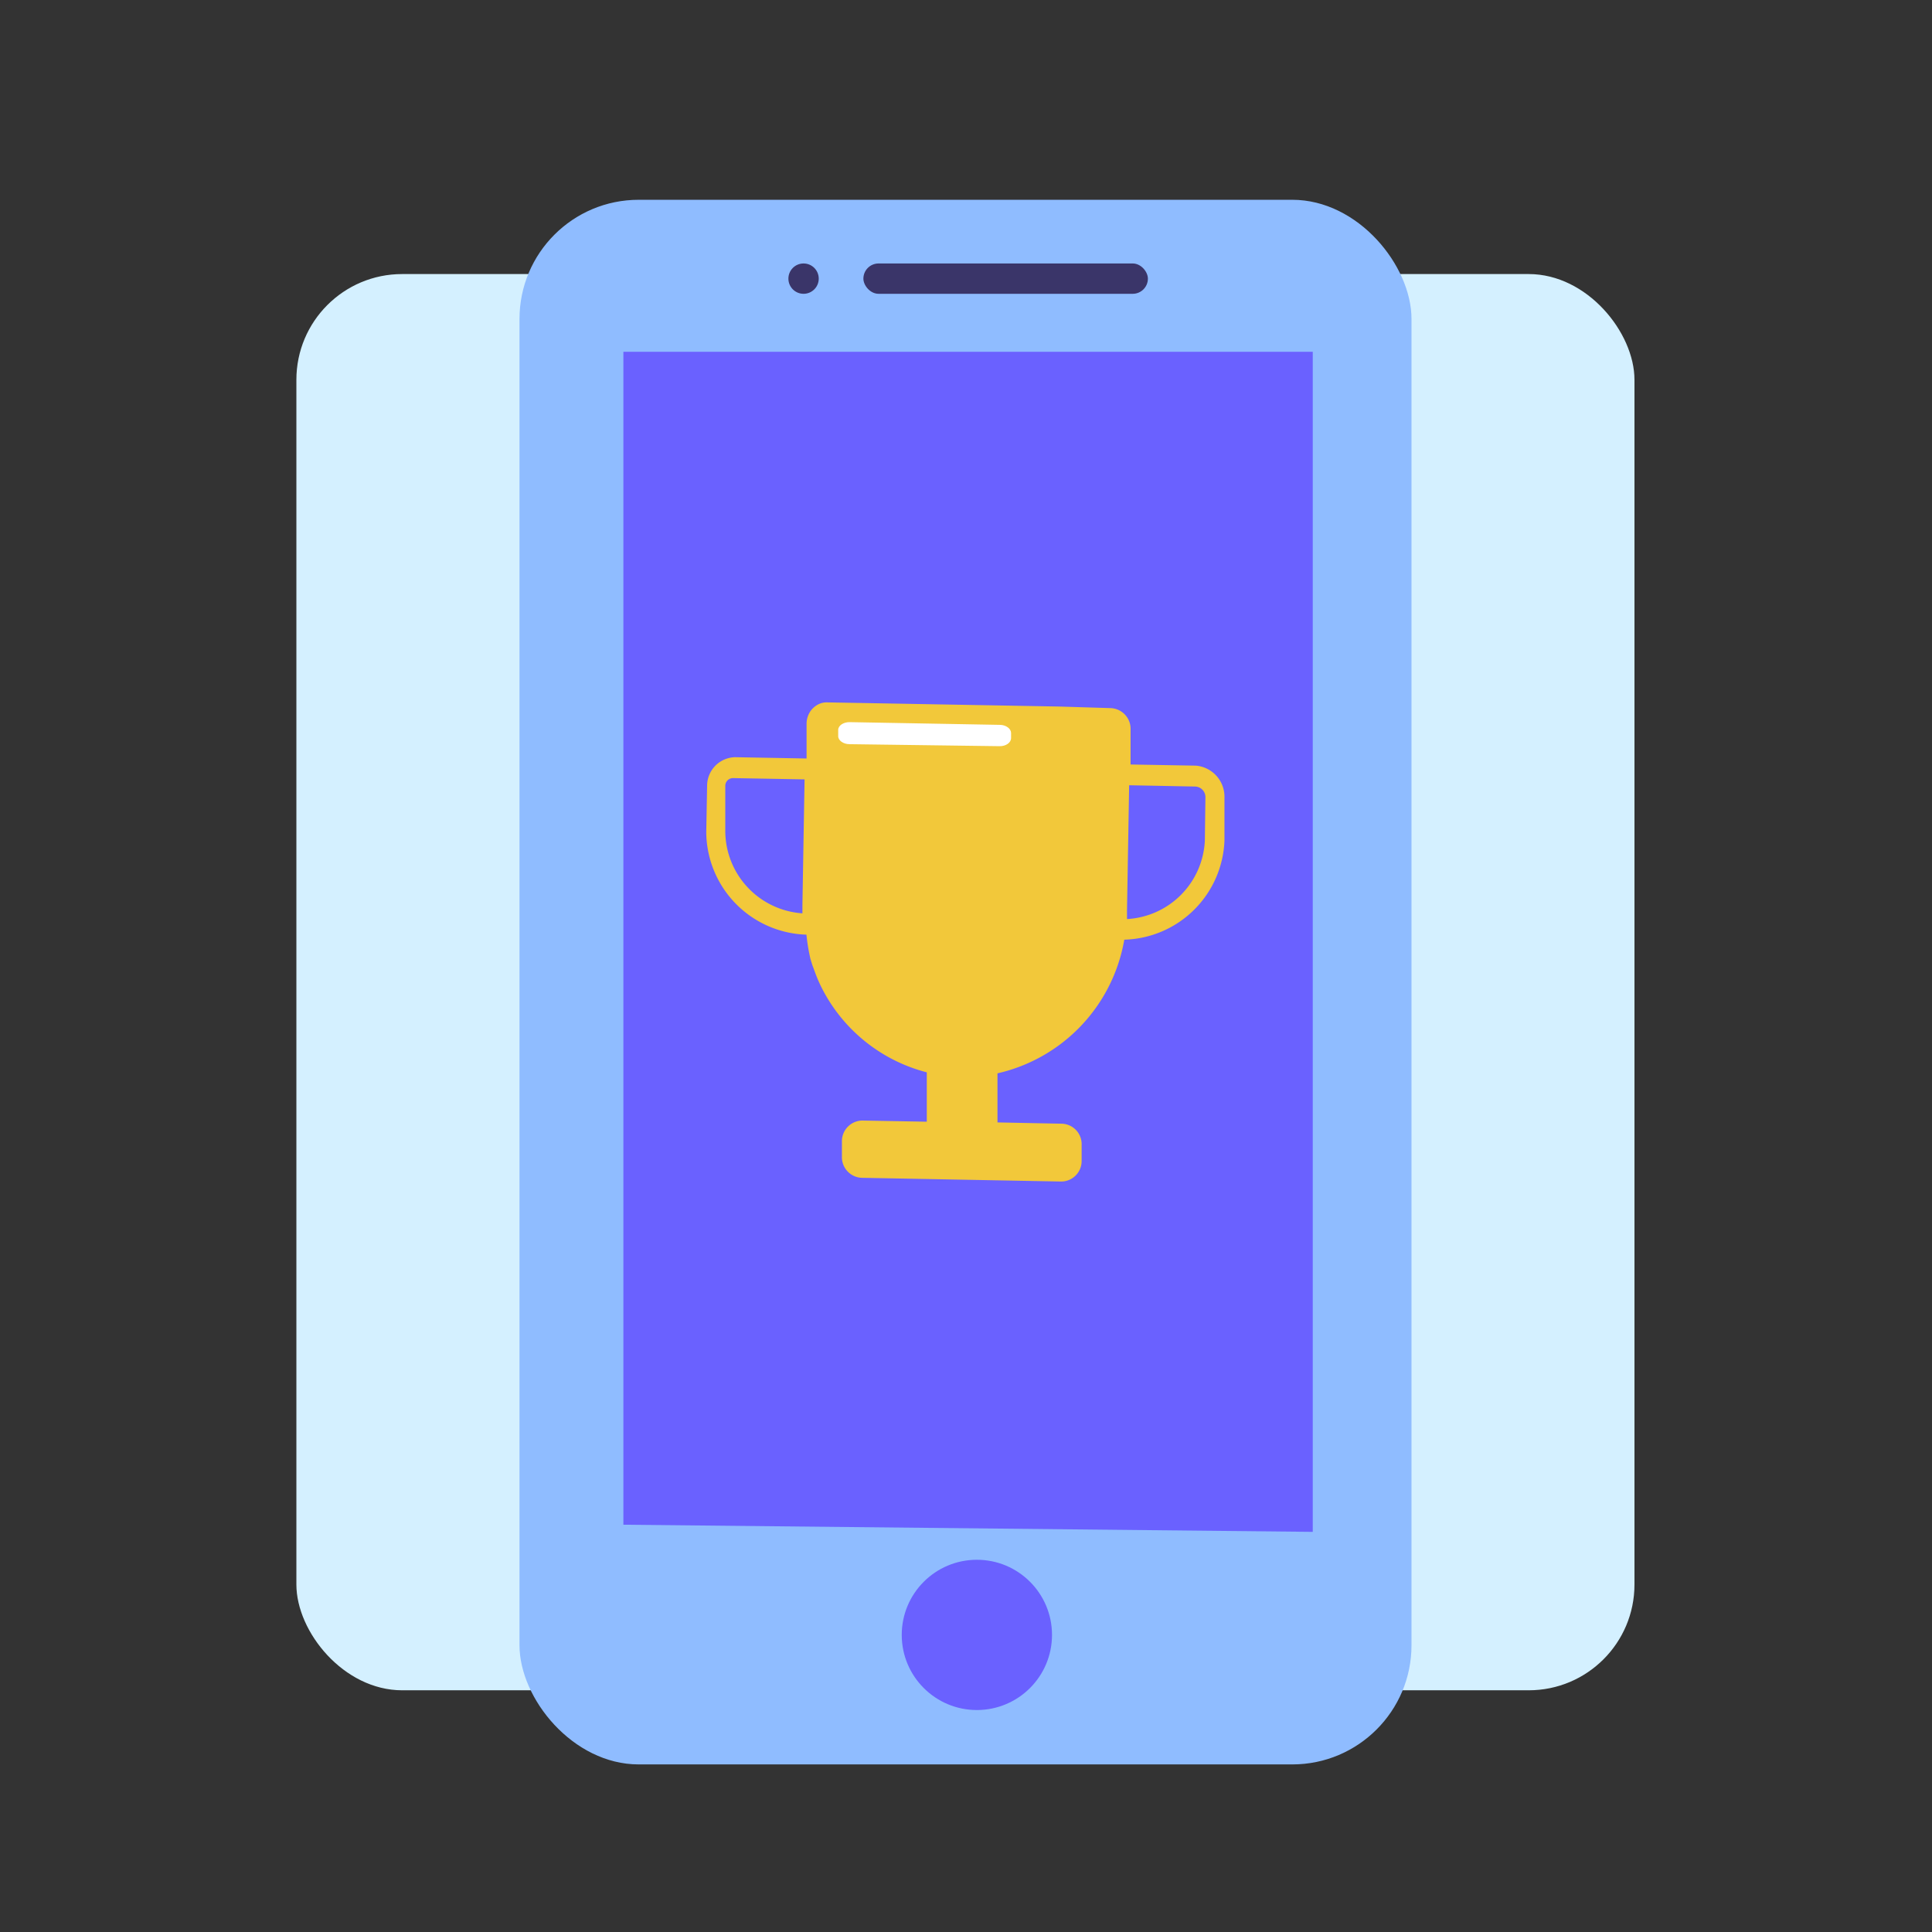 <svg xmlns="http://www.w3.org/2000/svg" viewBox="0 0 135 135"><rect x="0" y="0" width="135" height="135" fill="#333333" stroke="none"/><defs><style>.cls-1{fill:#d4f0ff;}.cls-2{fill:#8fbcff;}.cls-3{fill:#6a61ff;}.cls-4{fill:#3a3569;}.cls-5{fill:#f2c83a;}.cls-6{fill:#fff;}</style></defs><title>Yoobic</title><g id="Field_user" data-name="Field user"><rect class="cls-1" x="20.71" y="19.15" width="93.5" height="98.96" rx="7.39" ry="7.39"/><rect class="cls-2" x="36.3" y="13.96" width="62.33" height="109.33" rx="8.33" ry="8.33"/><polygon class="cls-3" points="91.73 107.04 43.56 106.54 43.56 24.58 91.73 24.58 91.73 107.04"/><rect class="cls-4" x="60.33" y="18.41" width="19.88" height="2.12" rx="1.06" ry="1.06"/><circle class="cls-4" cx="56.15" cy="19.47" r="1.06"/><path class="cls-5" d="M83.56,53.5,79,53.42,79,51a1.45,1.45,0,0,0-1.4-1.52L74,49.37h0L69,49.28l-11.19-.2a1.28,1.28,0,0,0-.55.1,1.5,1.5,0,0,0-.64.53,1.57,1.57,0,0,0-.26.83l0,2.46-5-.09a2,2,0,0,0-1.95,2l-.06,3.22a7.22,7.22,0,0,0,7,7.18A13.37,13.37,0,0,0,56.63,67c.06.19.11.38.18.56s.13.36.2.54a9.74,9.74,0,0,0,.52,1.14h0a11.42,11.42,0,0,0,7.23,5.69l0,2.51,0,.94-4.51-.08a1.44,1.44,0,0,0-1.42,1.43l0,1.09a1.44,1.44,0,0,0,1.38,1.48l13.95.26a1.43,1.43,0,0,0,1.42-1.43V80a1.43,1.43,0,0,0-1.37-1.48l-4.51-.09,0-1.78,0-1.65a11.6,11.6,0,0,0,8.86-9.34,7.2,7.2,0,0,0,7-6.92l0-3A2.18,2.18,0,0,0,83.56,53.5ZM50.68,58.12l0-3.22a.54.54,0,0,1,.54-.53l5,.09-.15,8.78c0,.19,0,.38,0,.58A5.78,5.78,0,0,1,50.68,58.12Zm33.51.62a5.76,5.76,0,0,1-5.44,5.48c0-.19,0-.38,0-.57l.15-8.78,4.62.09a.74.74,0,0,1,.71.76Z"/><path class="cls-6" d="M69.84,52.14,59.36,52c-.44,0-.8-.27-.79-.57V51c0-.3.37-.55.81-.54l10.48.19c.44,0,.79.27.79.57v.35C70.65,51.9,70.28,52.15,69.84,52.14Z"/><circle class="cls-3" cx="68.26" cy="114.24" r="5.25"/></g></svg>